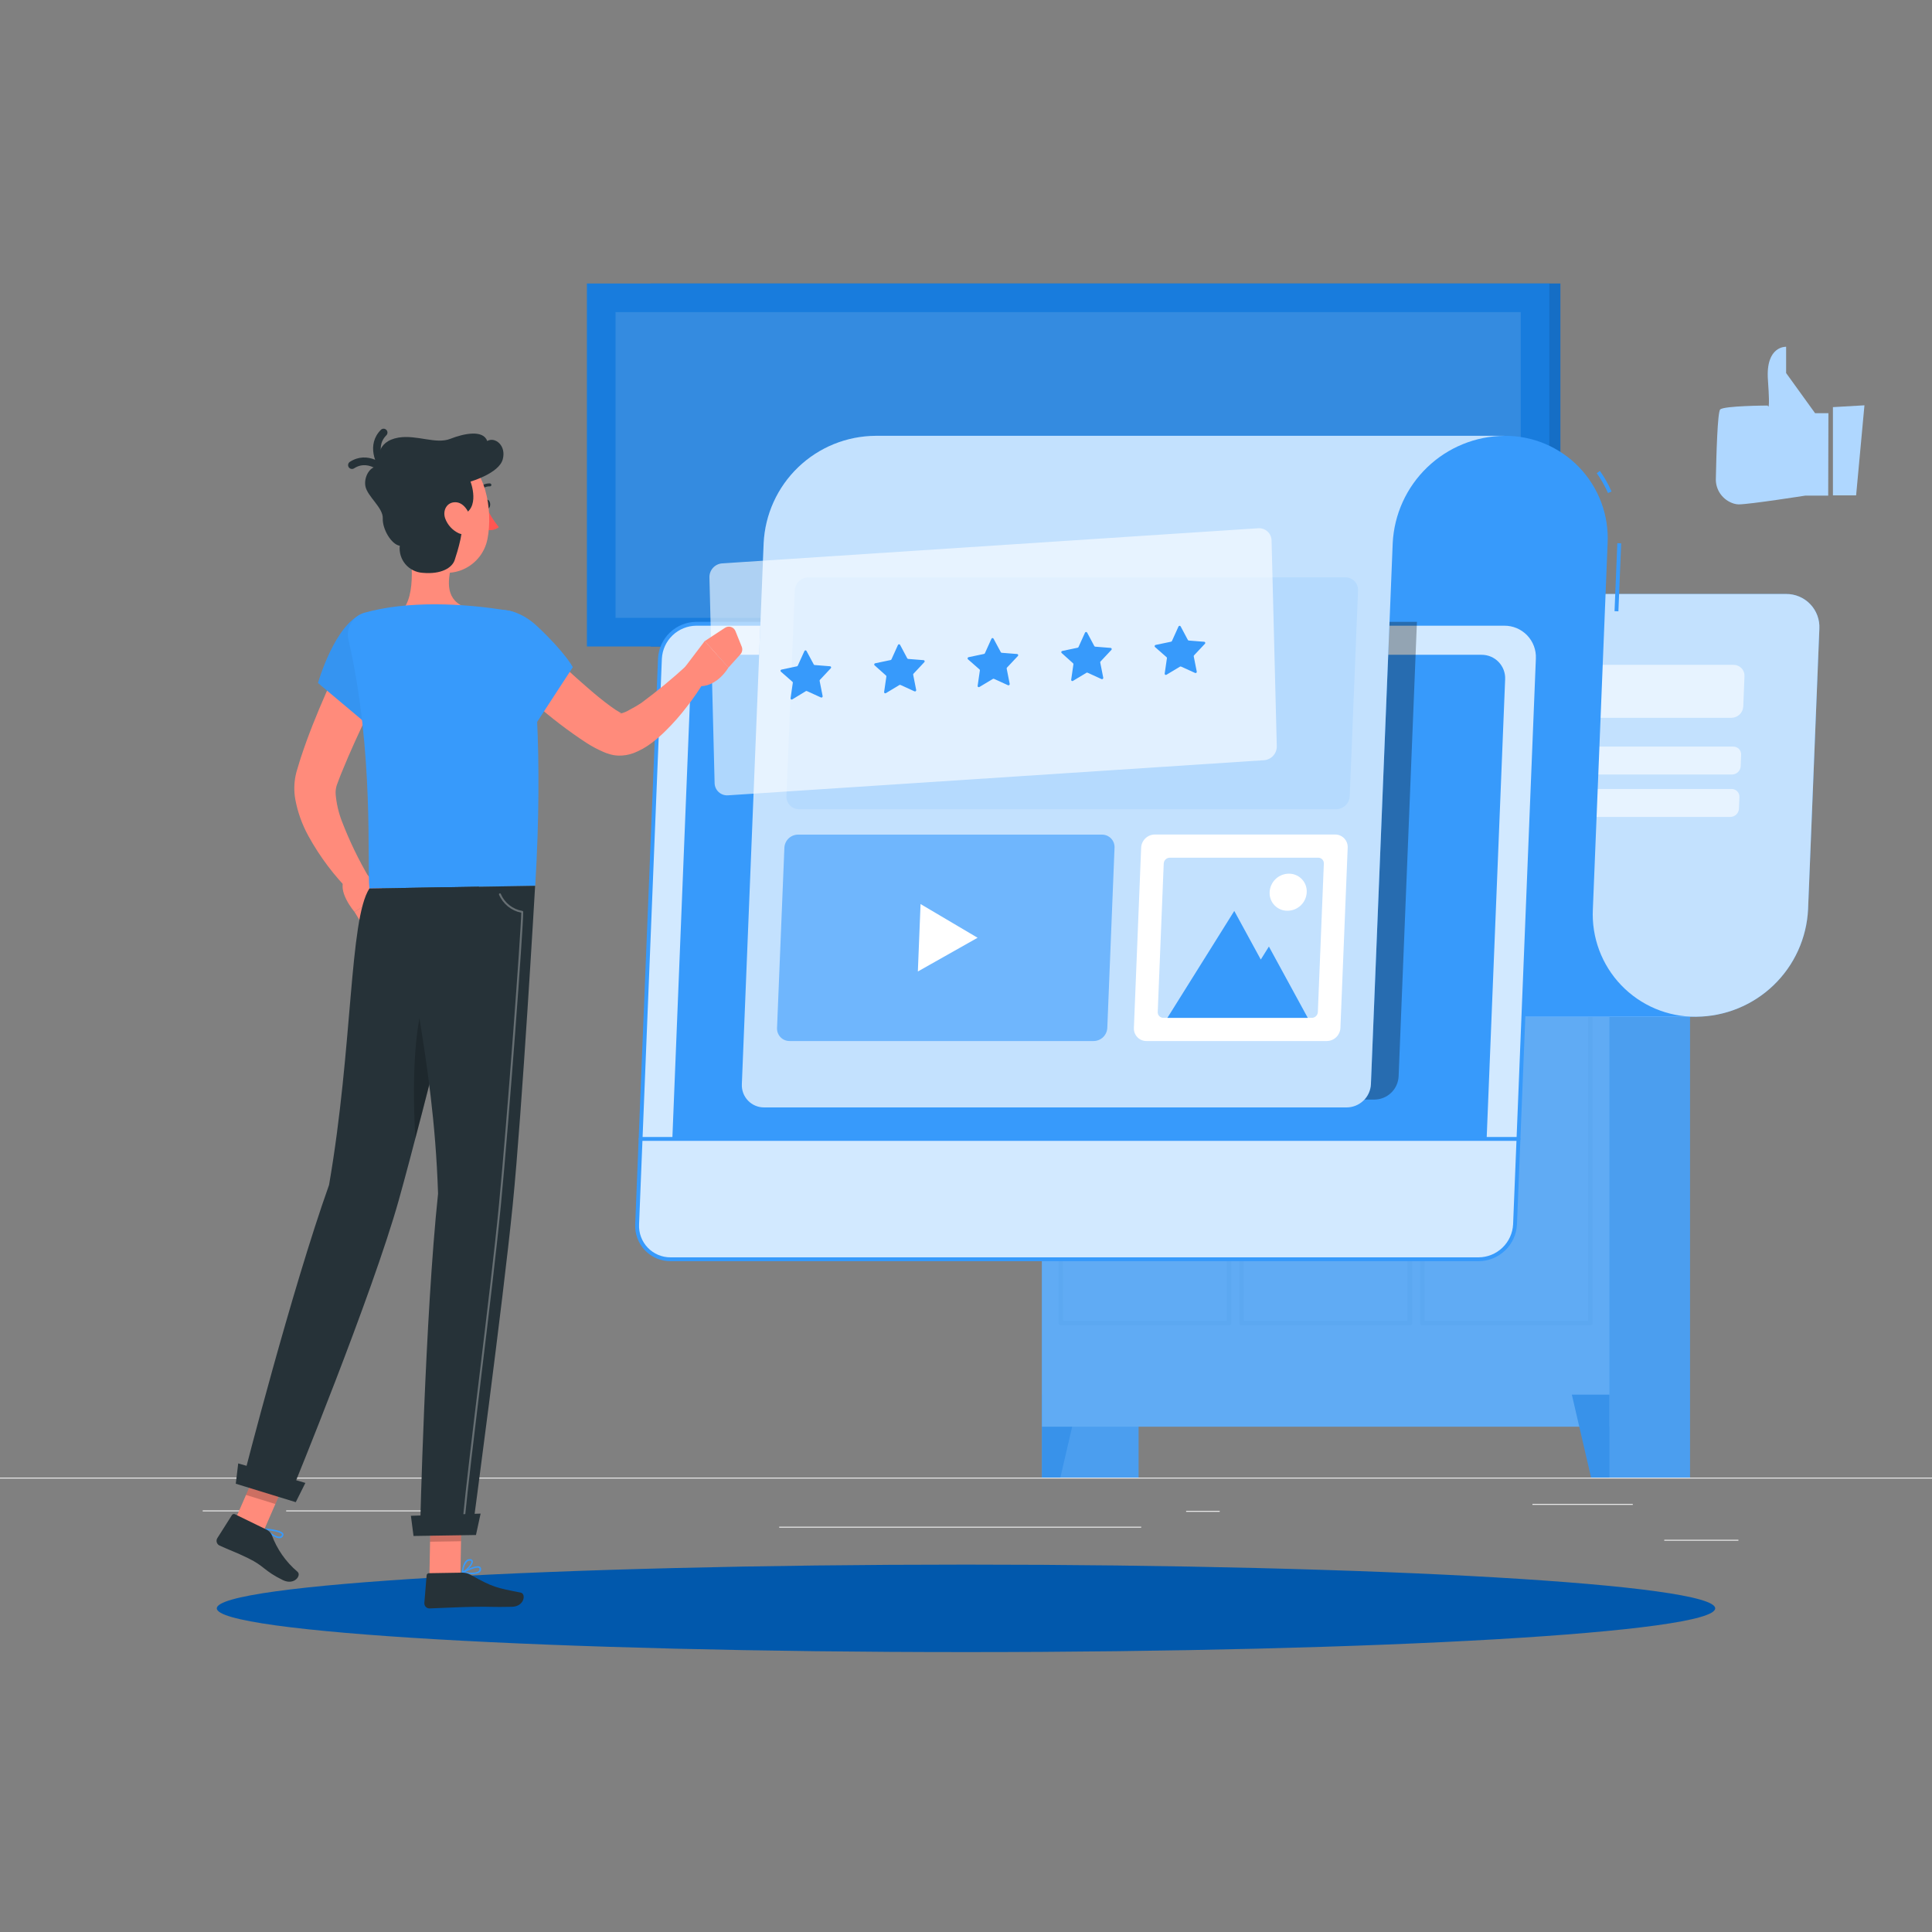 <svg width="360" height="360" viewBox="0 0 360 360" fill="none" xmlns="http://www.w3.org/2000/svg">
<rect x="0" y="0" width="360" height="360" fill="#808080" stroke="none"/>
<path d="M360 275.328H0V275.508H360V275.328Z" fill="#EBEBEB"/>
<path d="M304.243 280.231H285.545V280.411H304.243V280.231Z" fill="#EBEBEB"/>
<path d="M227.275 281.528H221.019V281.708H227.275V281.528Z" fill="#EBEBEB"/>
<path d="M323.928 286.913H310.111V287.093H323.928V286.913Z" fill="#EBEBEB"/>
<path d="M49.471 281.441H37.771V281.621H49.471V281.441Z" fill="#EBEBEB"/>
<path d="M79.841 281.441H53.323V281.621H79.841V281.441Z" fill="#EBEBEB"/>
<path d="M212.645 284.479H145.195V284.659H212.645V284.479Z" fill="#EBEBEB"/>
<path d="M194.155 275.328H212.162V160.56H194.155V275.328Z" fill="#4B9EEF"/>
<path d="M197.582 275.328H194.162V259.87H201.168L197.582 275.328Z" fill="#3892EA"/>
<path d="M296.906 275.328H314.914V160.56H296.906V275.328Z" fill="#4B9EEF"/>
<path d="M194.155 265.846H299.895V160.56H194.155V265.846Z" fill="#60ABF4"/>
<path d="M296.381 246.96H265.039C264.93 246.96 264.825 246.917 264.746 246.84C264.668 246.764 264.623 246.659 264.622 246.55V165.6C264.622 165.489 264.666 165.383 264.744 165.305C264.822 165.227 264.928 165.183 265.039 165.183H270.799C270.867 165.183 270.933 165.2 270.992 165.233C271.051 165.266 271.101 165.313 271.138 165.37C271.87 166.524 272.822 167.525 273.938 168.315C274.999 169.081 276.273 169.499 277.582 169.51H283.781C286.178 169.51 288.461 168.07 290.218 165.37C290.256 165.313 290.307 165.266 290.367 165.234C290.428 165.201 290.495 165.184 290.563 165.183H296.323C296.378 165.183 296.432 165.193 296.482 165.215C296.532 165.236 296.578 165.266 296.616 165.305C296.654 165.344 296.684 165.39 296.704 165.441C296.725 165.492 296.734 165.546 296.734 165.6V246.521C296.742 246.625 296.71 246.729 296.644 246.811C296.579 246.892 296.484 246.946 296.381 246.96ZM265.421 246.132H295.942V166.032H290.786C288.886 168.826 286.402 170.352 283.781 170.352H277.582C276.106 170.338 274.671 169.87 273.47 169.013C272.334 168.204 271.357 167.191 270.59 166.025H265.435L265.421 246.132Z" fill="#5CA8F1"/>
<path d="M262.699 246.96H231.358C231.248 246.96 231.143 246.917 231.065 246.84C230.987 246.764 230.942 246.659 230.94 246.55V165.6C230.94 165.489 230.984 165.383 231.062 165.305C231.141 165.227 231.247 165.183 231.358 165.183H236.83C236.898 165.184 236.965 165.201 237.025 165.234C237.086 165.266 237.137 165.313 237.175 165.37C237.904 166.526 238.853 167.526 239.969 168.315C241.031 169.079 242.303 169.497 243.612 169.51H249.84C252.23 169.51 254.52 168.07 256.277 165.37C256.313 165.313 256.363 165.266 256.422 165.233C256.481 165.2 256.548 165.183 256.615 165.183H262.728C262.783 165.183 262.837 165.193 262.887 165.215C262.937 165.236 262.983 165.266 263.021 165.305C263.059 165.344 263.089 165.39 263.109 165.441C263.13 165.492 263.139 165.546 263.138 165.6V246.521C263.143 246.58 263.134 246.639 263.114 246.694C263.093 246.749 263.061 246.799 263.019 246.841C262.978 246.883 262.928 246.915 262.872 246.936C262.817 246.956 262.758 246.965 262.699 246.96ZM231.739 246.132H262.26V166.032H256.781C254.88 168.826 252.403 170.352 249.782 170.352H243.583C242.108 170.338 240.673 169.87 239.472 169.013C238.335 168.204 237.359 167.191 236.592 166.025H231.768L231.739 246.132Z" fill="#5CA8F1"/>
<path d="M229.017 246.96H197.669C197.56 246.958 197.457 246.915 197.381 246.838C197.304 246.761 197.26 246.658 197.258 246.55V165.6C197.258 165.491 197.301 165.386 197.378 165.307C197.455 165.229 197.559 165.185 197.669 165.183H203.148C203.216 165.184 203.283 165.201 203.344 165.234C203.404 165.266 203.455 165.313 203.494 165.37C204.222 166.526 205.171 167.526 206.287 168.315C207.349 169.079 208.622 169.497 209.93 169.51H216.129C218.527 169.51 220.809 168.07 222.573 165.37C222.61 165.313 222.66 165.266 222.719 165.233C222.778 165.2 222.844 165.183 222.912 165.183H229.017C229.072 165.183 229.126 165.193 229.176 165.215C229.226 165.236 229.272 165.266 229.31 165.305C229.348 165.344 229.379 165.39 229.399 165.441C229.419 165.492 229.429 165.546 229.428 165.6V246.521C229.432 246.577 229.424 246.634 229.405 246.687C229.386 246.74 229.357 246.789 229.318 246.83C229.28 246.871 229.233 246.904 229.181 246.926C229.13 246.949 229.074 246.96 229.017 246.96ZM198.057 246.132H228.578V166.032H223.106C221.205 168.826 218.729 170.352 216.101 170.352H209.901C208.426 170.338 206.991 169.87 205.79 169.013C204.653 168.204 203.677 167.191 202.91 166.025H198.072L198.057 246.132Z" fill="#5CA8F1"/>
<path d="M296.474 275.328H299.894V259.87H292.889L296.474 275.328Z" fill="#3892EA"/>
<path d="M282.463 135.194H266.94C265.007 135.194 263.441 136.761 263.441 138.694V157.061C263.441 158.993 265.007 160.56 266.94 160.56H282.463C284.396 160.56 285.962 158.993 285.962 157.061V138.694C285.962 136.761 284.396 135.194 282.463 135.194Z" fill="#EBEBEB"/>
<path d="M293.025 141.048H281.088C279.601 141.048 278.395 142.254 278.395 143.741V157.867C278.395 159.354 279.601 160.56 281.088 160.56H293.025C294.513 160.56 295.718 159.354 295.718 157.867V143.741C295.718 142.254 294.513 141.048 293.025 141.048Z" fill="#F5F5F5"/>
<path d="M203.162 154.202C203.162 154.202 203.717 160.56 225.007 160.56C246.298 160.56 246.845 154.202 246.845 154.202H203.162Z" fill="#F0F0F0"/>
<path d="M121.248 120.463L290.757 120.463V52.826L121.248 52.826V120.463Z" fill="#156EC5"/>
<path d="M109.361 120.463L288.691 120.463V52.826L109.361 52.826V120.463Z" fill="#187CDD"/>
<path d="M114.696 58.154V115.128L283.363 115.128V58.154L114.696 58.154Z" fill="#348BE0"/>
<path d="M180 307.843C257.099 307.843 319.601 304.194 319.601 299.693C319.601 295.192 257.099 291.542 180 291.542C102.901 291.542 40.399 295.192 40.399 299.693C40.399 304.194 102.901 307.843 180 307.843Z" fill="#0158AC"/>
<path d="M218.88 189.454H316.08C321.452 189.409 326.604 187.309 330.477 183.585C334.351 179.862 336.652 174.797 336.909 169.431L339.012 117.159C339.057 116.32 338.93 115.48 338.638 114.692C338.346 113.904 337.896 113.184 337.315 112.577C336.734 111.969 336.035 111.488 335.261 111.161C334.486 110.835 333.653 110.671 332.813 110.679H228.485C226.748 110.692 225.082 111.372 223.832 112.578C222.582 113.783 221.843 115.423 221.767 117.159L219.657 169.431C219.402 174.797 217.102 179.861 213.23 183.585C209.358 187.308 204.207 189.409 198.835 189.454H218.88Z" fill="#379AFB"/>
<path opacity="0.7" d="M218.88 189.454H316.08C321.452 189.409 326.604 187.309 330.477 183.585C334.351 179.862 336.652 174.797 336.909 169.431L339.012 117.159C339.057 116.32 338.93 115.48 338.638 114.692C338.346 113.904 337.896 113.184 337.315 112.577C336.734 111.969 336.035 111.488 335.261 111.161C334.486 110.835 333.653 110.671 332.813 110.679H228.485C226.748 110.692 225.082 111.372 223.832 112.578C222.582 113.783 221.843 115.423 221.767 117.159L219.657 169.431C219.402 174.797 217.102 179.861 213.23 183.585C209.358 187.308 204.207 189.409 198.835 189.454H218.88Z" fill="white"/>
<path opacity="0.6" d="M322.632 133.755H236.657C236.378 133.757 236.102 133.702 235.845 133.593C235.589 133.484 235.357 133.323 235.166 133.12C234.975 132.917 234.827 132.677 234.733 132.414C234.639 132.152 234.6 131.873 234.619 131.595L234.85 126C234.876 125.432 235.119 124.896 235.529 124.502C235.939 124.108 236.484 123.886 237.053 123.883H323.028C323.303 123.881 323.575 123.935 323.828 124.042C324.081 124.148 324.31 124.306 324.5 124.504C324.69 124.702 324.838 124.937 324.934 125.194C325.03 125.452 325.072 125.726 325.058 126L324.835 131.595C324.817 132.169 324.577 132.714 324.167 133.117C323.757 133.519 323.207 133.747 322.632 133.755Z" fill="white"/>
<path opacity="0.6" d="M322.783 144.317H235.663C235.462 144.323 235.261 144.288 235.074 144.212C234.887 144.136 234.719 144.021 234.579 143.876C234.439 143.731 234.331 143.558 234.263 143.368C234.194 143.179 234.166 142.977 234.18 142.776L234.266 140.659C234.286 140.246 234.464 139.856 234.763 139.57C235.061 139.283 235.458 139.122 235.872 139.118H322.992C323.19 139.118 323.386 139.158 323.567 139.237C323.749 139.315 323.912 139.431 324.047 139.575C324.183 139.72 324.286 139.891 324.353 140.077C324.419 140.264 324.446 140.462 324.432 140.659L324.353 142.776C324.331 143.183 324.158 143.567 323.868 143.852C323.577 144.137 323.19 144.303 322.783 144.317Z" fill="white"/>
<path opacity="0.6" d="M322.467 152.223H235.347C235.145 152.228 234.945 152.192 234.758 152.115C234.572 152.038 234.403 151.923 234.264 151.777C234.125 151.631 234.018 151.457 233.95 151.268C233.883 151.078 233.855 150.876 233.871 150.675L233.957 148.558C233.975 148.145 234.151 147.755 234.449 147.469C234.746 147.182 235.142 147.02 235.555 147.017H322.675C322.873 147.017 323.069 147.057 323.251 147.136C323.432 147.214 323.596 147.329 323.731 147.474C323.866 147.618 323.97 147.789 324.036 147.976C324.102 148.162 324.129 148.36 324.115 148.558L324.029 150.675C324.013 151.083 323.842 151.469 323.553 151.756C323.263 152.044 322.874 152.21 322.467 152.223Z" fill="white"/>
<path d="M299.628 91.872C299.056 90.571 298.354 89.331 297.533 88.171L298.123 87.753C298.973 88.953 299.697 90.236 300.283 91.584L299.628 91.872Z" fill="#379AFB"/>
<path d="M301.366 101.214L300.846 113.882L301.566 113.912L302.085 101.243L301.366 101.214Z" fill="#379AFB"/>
<path d="M296.806 169.431L299.556 101.232C299.684 98.637 299.28 96.043 298.37 93.609C297.46 91.176 296.062 88.954 294.263 87.079C292.464 85.204 290.301 83.717 287.907 82.707C285.512 81.698 282.937 81.188 280.339 81.209H163.145C165.743 81.187 168.319 81.696 170.714 82.705C173.108 83.714 175.272 85.202 177.071 87.077C178.87 88.951 180.268 91.174 181.177 93.608C182.087 96.042 182.49 98.637 182.362 101.232L179.618 169.431C179.172 180.49 193.054 189.454 204.098 189.454H316.022C313.424 189.476 310.848 188.966 308.454 187.957C306.059 186.948 303.896 185.461 302.096 183.586C300.297 181.711 298.9 179.489 297.99 177.054C297.08 174.62 296.677 172.026 296.806 169.431Z" fill="#379AFB"/>
<path d="M275.53 234.648H124.97C124.128 234.655 123.293 234.49 122.517 234.164C121.74 233.838 121.039 233.357 120.454 232.751C119.869 232.144 119.414 231.425 119.116 230.638C118.818 229.85 118.684 229.01 118.721 228.168L122.969 122.768C123.059 121.028 123.809 119.389 125.067 118.185C126.325 116.98 127.995 116.302 129.737 116.288H280.296C281.138 116.281 281.973 116.446 282.749 116.772C283.526 117.098 284.228 117.579 284.813 118.185C285.397 118.792 285.852 119.51 286.15 120.298C286.448 121.086 286.583 121.926 286.546 122.768L282.305 228.168C282.211 229.908 281.459 231.546 280.2 232.75C278.941 233.954 277.271 234.633 275.53 234.648Z" fill="#D2E9FF"/>
<path d="M275.53 235.008H124.97C124.077 235.014 123.193 234.838 122.37 234.491C121.547 234.143 120.804 233.632 120.186 232.988C119.567 232.344 119.086 231.58 118.773 230.744C118.459 229.908 118.319 229.017 118.361 228.125L122.609 122.724C122.697 120.888 123.485 119.154 124.81 117.88C126.135 116.605 127.898 115.886 129.737 115.87H280.296C281.19 115.862 282.075 116.037 282.899 116.383C283.723 116.73 284.467 117.241 285.086 117.886C285.704 118.53 286.185 119.295 286.498 120.131C286.811 120.968 286.95 121.861 286.906 122.753L282.665 228.154C282.577 229.992 281.788 231.726 280.461 233.001C279.134 234.276 277.37 234.994 275.53 235.008ZM129.737 116.59C128.084 116.606 126.5 117.254 125.309 118.399C124.118 119.545 123.41 121.102 123.329 122.753L119.081 228.154C119.042 228.949 119.165 229.744 119.444 230.49C119.723 231.236 120.151 231.917 120.703 232.491C121.254 233.065 121.917 233.521 122.651 233.83C123.385 234.139 124.174 234.295 124.97 234.288H275.53C277.183 234.274 278.769 233.627 279.962 232.481C281.155 231.336 281.864 229.777 281.945 228.125L286.186 122.724C286.225 121.929 286.101 121.134 285.822 120.388C285.543 119.642 285.115 118.961 284.564 118.387C284.012 117.813 283.349 117.357 282.615 117.048C281.881 116.739 281.092 116.583 280.296 116.59H129.737Z" fill="#379AFB"/>
<path d="M276.055 122.011H133.495C132.264 122.021 131.083 122.502 130.195 123.355C129.308 124.208 128.78 125.368 128.721 126.598L125.28 212.22H277.013L280.461 126.598C280.491 126.003 280.398 125.408 280.19 124.85C279.981 124.293 279.661 123.783 279.248 123.354C278.835 122.924 278.339 122.584 277.79 122.353C277.241 122.122 276.651 122.006 276.055 122.011Z" fill="#379AFB"/>
<path opacity="0.3" d="M146.83 115.87L143.424 200.57C143.398 201.131 143.486 201.692 143.684 202.217C143.881 202.743 144.184 203.223 144.574 203.627C144.963 204.032 145.432 204.352 145.949 204.57C146.467 204.787 147.024 204.896 147.586 204.89H256.104C257.265 204.883 258.379 204.431 259.217 203.627C260.055 202.824 260.554 201.73 260.611 200.57L264.024 115.87H146.83Z" fill="black"/>
<path d="M260.316 81.209H163.116C157.744 81.253 152.592 83.352 148.719 87.076C144.847 90.8 142.547 95.866 142.294 101.232L138.233 202.032C138.207 202.593 138.296 203.153 138.494 203.678C138.693 204.203 138.996 204.683 139.385 205.087C139.774 205.491 140.242 205.812 140.759 206.029C141.277 206.247 141.833 206.357 142.394 206.352H250.942C252.102 206.343 253.215 205.89 254.053 205.087C254.891 204.284 255.39 203.191 255.449 202.032L259.51 101.232C259.767 95.866 262.068 90.801 265.942 87.078C269.815 83.354 274.967 81.254 280.339 81.209H260.316Z" fill="#379AFB"/>
<path opacity="0.7" d="M260.316 81.209H163.116C157.744 81.253 152.592 83.352 148.719 87.076C144.847 90.8 142.547 95.866 142.294 101.232L138.233 202.032C138.207 202.593 138.296 203.153 138.494 203.678C138.693 204.203 138.996 204.683 139.385 205.087C139.774 205.491 140.242 205.812 140.759 206.029C141.277 206.247 141.833 206.357 142.394 206.352H250.942C252.102 206.343 253.215 205.89 254.053 205.087C254.891 204.284 255.39 203.191 255.449 202.032L259.51 101.232C259.767 95.866 262.068 90.801 265.942 87.078C269.815 83.354 274.967 81.254 280.339 81.209H260.316Z" fill="white"/>
<path d="M282.96 212.58H119.361C119.266 212.58 119.174 212.542 119.107 212.475C119.039 212.407 119.001 212.316 119.001 212.22C119.001 212.125 119.039 212.033 119.107 211.966C119.174 211.898 119.266 211.86 119.361 211.86H282.96C283.055 211.86 283.147 211.898 283.214 211.966C283.282 212.033 283.32 212.125 283.32 212.22C283.32 212.316 283.282 212.407 283.214 212.475C283.147 212.542 283.055 212.58 282.96 212.58Z" fill="#379AFB"/>
<path opacity="0.1" d="M248.969 150.782H148.889C148.572 150.785 148.258 150.722 147.966 150.599C147.674 150.476 147.41 150.295 147.19 150.067C146.971 149.838 146.8 149.568 146.688 149.271C146.577 148.974 146.527 148.658 146.542 148.342L148.09 110.016C148.121 109.363 148.401 108.747 148.872 108.295C149.344 107.842 149.97 107.587 150.624 107.582H250.704C251.021 107.579 251.334 107.64 251.626 107.763C251.918 107.885 252.182 108.066 252.402 108.293C252.622 108.521 252.793 108.792 252.904 109.088C253.016 109.384 253.066 109.7 253.051 110.016L251.503 148.32C251.479 148.978 251.202 149.601 250.73 150.06C250.258 150.518 249.627 150.777 248.969 150.782Z" fill="#379AFB"/>
<path opacity="0.6" d="M203.76 193.983H147.132C146.814 193.985 146.498 193.922 146.205 193.798C145.912 193.673 145.647 193.49 145.428 193.259C145.208 193.028 145.039 192.755 144.929 192.456C144.82 192.156 144.773 191.838 144.792 191.52L146.16 157.939C146.195 157.292 146.474 156.681 146.942 156.232C147.41 155.783 148.031 155.528 148.68 155.52H205.337C205.653 155.518 205.967 155.58 206.259 155.703C206.55 155.826 206.814 156.008 207.033 156.236C207.252 156.465 207.422 156.736 207.533 157.032C207.643 157.329 207.692 157.645 207.677 157.961L206.33 191.52C206.302 192.183 206.019 192.809 205.54 193.268C205.061 193.727 204.423 193.983 203.76 193.983Z" fill="#379AFB"/>
<path d="M182.16 174.737L171.533 168.458L171.029 181.022L182.16 174.737Z" fill="white"/>
<path d="M247.226 193.983H213.631C213.314 193.985 213 193.923 212.708 193.8C212.416 193.677 212.152 193.495 211.933 193.267C211.713 193.039 211.542 192.768 211.431 192.471C211.319 192.175 211.269 191.859 211.284 191.542L212.638 157.94C212.671 157.286 212.952 156.669 213.424 156.215C213.897 155.762 214.524 155.505 215.179 155.499H248.774C249.091 155.497 249.405 155.559 249.697 155.682C249.989 155.805 250.253 155.986 250.473 156.215C250.692 156.443 250.863 156.714 250.975 157.01C251.086 157.307 251.136 157.623 251.122 157.94L249.768 191.52C249.742 192.179 249.464 192.802 248.99 193.261C248.517 193.719 247.885 193.978 247.226 193.983Z" fill="white"/>
<path opacity="0.3" d="M215.726 188.568L216.842 160.913C216.855 160.62 216.979 160.344 217.19 160.14C217.4 159.937 217.68 159.822 217.973 159.818H245.635C245.777 159.818 245.917 159.847 246.047 159.902C246.177 159.958 246.294 160.039 246.392 160.141C246.489 160.244 246.565 160.365 246.615 160.497C246.664 160.63 246.686 160.771 246.679 160.913L245.563 188.568C245.552 188.861 245.428 189.138 245.218 189.342C245.007 189.546 244.726 189.66 244.433 189.662H216.77C216.629 189.662 216.489 189.634 216.359 189.578C216.229 189.523 216.111 189.441 216.014 189.339C215.916 189.236 215.84 189.115 215.791 188.983C215.741 188.85 215.719 188.709 215.726 188.568Z" fill="#379AFB"/>
<path d="M236.441 176.379L234.929 178.798L229.99 169.74L217.526 189.663H243.684L236.441 176.379Z" fill="#379AFB"/>
<path d="M243.49 166.248C243.452 167.178 243.057 168.057 242.386 168.701C241.714 169.346 240.82 169.705 239.89 169.704C239.441 169.708 238.997 169.62 238.584 169.445C238.171 169.271 237.798 169.014 237.488 168.691C237.178 168.367 236.937 167.983 236.781 167.563C236.624 167.143 236.555 166.696 236.578 166.248C236.617 165.32 237.013 164.443 237.684 163.8C238.355 163.157 239.248 162.799 240.178 162.799C240.625 162.796 241.069 162.884 241.481 163.058C241.894 163.232 242.266 163.488 242.576 163.811C242.886 164.133 243.127 164.516 243.284 164.935C243.441 165.354 243.511 165.801 243.49 166.248Z" fill="white"/>
<path d="M75.823 99.115C76.73 103.313 77.702 111.017 74.786 113.926C77.134 116.129 80.186 118.663 85.219 118.678C90.252 118.692 89.309 115.279 87.948 113.501C83.21 112.529 83.268 109.037 84.031 105.732L75.823 99.115Z" fill="#FF8B7B"/>
<path d="M74.023 121.846C72.23 125.446 70.423 129.146 68.659 132.804C66.895 136.462 65.203 140.148 63.713 143.82C63.518 144.274 63.346 144.734 63.173 145.188L62.748 146.318C62.574 146.867 62.505 147.444 62.546 148.018C62.694 149.721 63.08 151.396 63.691 152.993C65.097 156.656 66.804 160.196 68.796 163.577L65.405 166.32C62.279 163.21 59.613 159.67 57.485 155.808C56.302 153.667 55.471 151.351 55.022 148.946C54.761 147.468 54.783 145.953 55.087 144.482L55.231 143.87C55.289 143.662 55.318 143.582 55.361 143.438L55.598 142.654C55.757 142.128 55.908 141.602 56.081 141.091C57.434 136.98 59.026 133.063 60.718 129.197C62.41 125.33 64.253 121.55 66.24 117.792L74.023 121.846Z" fill="#FF8B7B"/>
<path d="M67.759 114.307C62.467 115.963 59.249 127.267 59.249 127.267L70.142 136.411C72.234 132.319 74.057 128.096 75.6 123.768C78.163 116.395 74.16 112.32 67.759 114.307Z" fill="#379AFB"/>
<g opacity="0.2">
<path opacity="0.2" d="M67.759 114.307C62.467 115.963 59.249 127.267 59.249 127.267L70.142 136.411C72.234 132.319 74.057 128.096 75.6 123.768C78.163 116.395 74.16 112.32 67.759 114.307Z" fill="black"/>
</g>
<path d="M67.601 162.273L71.921 166.255L66.06 169.92C66.06 169.92 62.546 165.837 64.346 163.627L67.601 162.273Z" fill="#FF8B7B"/>
<path d="M72.367 172.368L70.085 173.297C69.638 173.474 69.143 173.487 68.688 173.333C68.233 173.178 67.847 172.867 67.601 172.454L66.06 169.92L71.95 166.248L73.389 169.668C73.502 169.912 73.565 170.176 73.575 170.445C73.584 170.713 73.54 170.981 73.445 171.233C73.35 171.484 73.205 171.714 73.02 171.909C72.835 172.104 72.613 172.26 72.367 172.368Z" fill="#FF8B7B"/>
<path d="M94.867 113.81C86.299 112.37 75.852 111.91 67.867 114.185C66.816 114.493 65.924 115.195 65.379 116.145C64.835 117.095 64.678 118.22 64.944 119.282C69.754 140.09 68.364 161.107 68.832 165.557L99.734 165.06C101.261 139.615 99.518 123.826 98.553 117.54C98.407 116.611 97.972 115.751 97.311 115.082C96.65 114.412 95.795 113.968 94.867 113.81Z" fill="#379AFB"/>
<path d="M97.15 116.755C99.857 119.34 102.643 121.975 105.415 124.517C106.807 125.798 108.204 127.044 109.606 128.254C110.995 129.463 112.421 130.637 113.796 131.63C114.385 132.072 115.004 132.474 115.646 132.833L115.819 132.926H115.906H115.949H115.826H115.632C115.423 132.926 115.495 132.991 115.632 132.962C116.238 132.815 116.816 132.572 117.346 132.242C118.092 131.856 118.818 131.431 119.52 130.968C122.487 128.766 125.338 126.411 128.059 123.912L131.443 126.626C130.413 128.359 129.276 130.025 128.038 131.616C126.795 133.257 125.433 134.804 123.962 136.246C123.18 137.022 122.345 137.743 121.464 138.406C120.419 139.208 119.265 139.858 118.037 140.335C117.136 140.667 116.181 140.823 115.222 140.796C114.915 140.784 114.61 140.753 114.307 140.702L113.839 140.594L113.537 140.508L112.939 140.314L112.442 140.112C111.349 139.637 110.294 139.076 109.289 138.434C105.89 136.202 102.653 133.731 99.605 131.04C96.617 128.441 93.773 125.798 90.965 122.969L97.15 116.755Z" fill="#FF8B7B"/>
<path d="M87.495 119.088C86.724 124.581 99.734 135.057 99.734 135.057L106.74 124.315C106.74 124.315 105.3 121.572 100.109 116.704C94.781 111.708 88.344 113.04 87.495 119.088Z" fill="#379AFB"/>
<path opacity="0.6" d="M235.534 141.653L135.655 148.198C135.339 148.22 135.022 148.178 134.723 148.074C134.424 147.97 134.15 147.807 133.916 147.593C133.682 147.379 133.494 147.121 133.364 146.832C133.233 146.544 133.163 146.232 133.157 145.915L132.192 107.575C132.181 106.922 132.42 106.288 132.86 105.805C133.301 105.322 133.909 105.025 134.561 104.976L234.446 98.431C234.762 98.409 235.079 98.451 235.377 98.555C235.676 98.659 235.95 98.823 236.183 99.036C236.416 99.25 236.604 99.509 236.733 99.797C236.863 100.086 236.933 100.397 236.938 100.714L237.91 139.054C237.921 139.708 237.68 140.342 237.239 140.826C236.797 141.309 236.187 141.605 235.534 141.653Z" fill="white"/>
<path d="M185.134 119.009L186.487 121.529C186.502 121.561 186.525 121.587 186.555 121.606C186.584 121.626 186.618 121.636 186.653 121.637L189.533 121.867C189.574 121.87 189.613 121.885 189.646 121.91C189.679 121.935 189.704 121.969 189.718 122.007C189.733 122.046 189.736 122.088 189.727 122.128C189.719 122.168 189.699 122.205 189.67 122.234L187.639 124.394C187.614 124.421 187.596 124.453 187.586 124.488C187.576 124.523 187.575 124.56 187.582 124.596L188.143 127.426C188.151 127.466 188.148 127.508 188.134 127.547C188.121 127.586 188.097 127.62 188.065 127.647C188.033 127.673 187.995 127.691 187.955 127.697C187.914 127.704 187.872 127.7 187.834 127.685L185.227 126.497C185.196 126.481 185.161 126.473 185.126 126.473C185.091 126.473 185.057 126.481 185.026 126.497L182.491 128.016C182.457 128.036 182.417 128.046 182.377 128.046C182.338 128.045 182.299 128.033 182.265 128.011C182.231 127.99 182.205 127.959 182.187 127.923C182.17 127.887 182.163 127.847 182.167 127.807L182.585 124.927C182.591 124.893 182.588 124.858 182.577 124.825C182.566 124.792 182.546 124.763 182.52 124.74L180.36 122.846C180.331 122.817 180.31 122.78 180.299 122.74C180.289 122.7 180.29 122.658 180.302 122.618C180.313 122.578 180.336 122.542 180.366 122.514C180.397 122.486 180.435 122.466 180.475 122.458L183.355 121.853C183.391 121.844 183.424 121.829 183.452 121.806C183.481 121.784 183.504 121.755 183.521 121.723L184.738 119.03C184.752 118.991 184.778 118.956 184.812 118.931C184.846 118.906 184.886 118.892 184.929 118.889C184.971 118.887 185.012 118.897 185.049 118.918C185.085 118.94 185.115 118.971 185.134 119.009Z" fill="#379AFB"/>
<path d="M202.565 117.864L203.911 120.391C203.93 120.421 203.956 120.446 203.986 120.465C204.015 120.483 204.049 120.495 204.084 120.499L206.964 120.729C207.005 120.734 207.043 120.75 207.075 120.775C207.107 120.8 207.131 120.834 207.144 120.872C207.158 120.911 207.16 120.952 207.151 120.992C207.142 121.031 207.122 121.068 207.094 121.097L205.071 123.257C205.046 123.282 205.028 123.313 205.018 123.347C205.007 123.381 205.006 123.416 205.013 123.451L205.575 126.288C205.582 126.329 205.578 126.371 205.563 126.409C205.548 126.448 205.523 126.482 205.491 126.508C205.459 126.534 205.42 126.55 205.379 126.556C205.338 126.562 205.296 126.556 205.258 126.54L202.659 125.352C202.627 125.336 202.593 125.328 202.558 125.328C202.523 125.328 202.488 125.336 202.457 125.352L199.923 126.878C199.888 126.899 199.847 126.909 199.807 126.908C199.766 126.907 199.726 126.895 199.693 126.872C199.659 126.85 199.632 126.818 199.615 126.781C199.599 126.744 199.593 126.703 199.599 126.662L200.016 123.782C200.021 123.746 200.017 123.71 200.004 123.676C199.992 123.642 199.971 123.612 199.944 123.588L197.82 121.68C197.79 121.652 197.769 121.616 197.758 121.577C197.747 121.537 197.747 121.496 197.758 121.456C197.769 121.417 197.791 121.381 197.821 121.353C197.851 121.326 197.888 121.306 197.928 121.298L200.808 120.693C200.844 120.686 200.877 120.669 200.905 120.646C200.933 120.622 200.954 120.591 200.967 120.557L202.183 117.871C202.203 117.838 202.23 117.81 202.263 117.791C202.296 117.771 202.334 117.761 202.372 117.76C202.41 117.759 202.448 117.769 202.482 117.787C202.516 117.805 202.544 117.831 202.565 117.864Z" fill="#379AFB"/>
<path d="M219.996 116.719L221.342 119.247C221.358 119.277 221.382 119.303 221.411 119.322C221.44 119.341 221.473 119.352 221.508 119.355L224.388 119.585C224.429 119.588 224.468 119.603 224.501 119.628C224.534 119.653 224.559 119.686 224.574 119.725C224.588 119.763 224.591 119.805 224.582 119.846C224.574 119.886 224.554 119.923 224.525 119.952L222.494 122.112C222.469 122.139 222.451 122.171 222.441 122.206C222.431 122.241 222.43 122.278 222.437 122.314L222.998 125.143C223.007 125.184 223.005 125.226 222.991 125.265C222.978 125.304 222.954 125.339 222.921 125.365C222.889 125.391 222.85 125.408 222.809 125.413C222.768 125.419 222.727 125.412 222.689 125.395L220.09 124.215C220.058 124.197 220.022 124.188 219.985 124.188C219.949 124.188 219.913 124.197 219.881 124.215L217.346 125.734C217.312 125.754 217.272 125.764 217.233 125.763C217.193 125.762 217.154 125.751 217.12 125.729C217.087 125.707 217.06 125.677 217.042 125.641C217.025 125.605 217.018 125.565 217.022 125.525L217.44 122.645C217.446 122.611 217.443 122.576 217.432 122.543C217.421 122.51 217.401 122.481 217.375 122.458L215.215 120.564C215.186 120.535 215.165 120.498 215.154 120.458C215.144 120.418 215.145 120.375 215.157 120.335C215.169 120.295 215.191 120.26 215.221 120.231C215.252 120.203 215.29 120.184 215.33 120.175L218.21 119.571C218.246 119.563 218.28 119.548 218.308 119.525C218.337 119.503 218.36 119.474 218.376 119.441L219.593 116.748C219.608 116.709 219.634 116.674 219.668 116.649C219.702 116.624 219.743 116.609 219.785 116.606C219.827 116.603 219.87 116.612 219.907 116.632C219.944 116.652 219.975 116.682 219.996 116.719Z" fill="#379AFB"/>
<path d="M167.71 120.146L169.056 122.674C169.075 122.703 169.101 122.728 169.13 122.747C169.16 122.766 169.194 122.777 169.229 122.782L172.109 123.012C172.149 123.016 172.188 123.032 172.22 123.057C172.252 123.083 172.276 123.116 172.289 123.155C172.303 123.193 172.305 123.235 172.296 123.274C172.287 123.314 172.267 123.35 172.239 123.379L170.215 125.539C170.191 125.564 170.172 125.595 170.162 125.629C170.152 125.663 170.151 125.699 170.158 125.734L170.719 128.57C170.727 128.611 170.723 128.653 170.708 128.692C170.693 128.731 170.668 128.765 170.636 128.791C170.604 128.816 170.565 128.833 170.524 128.839C170.483 128.844 170.441 128.839 170.403 128.822L167.803 127.634C167.772 127.619 167.738 127.61 167.703 127.61C167.668 127.61 167.633 127.619 167.602 127.634L165.067 129.161C165.032 129.182 164.992 129.192 164.952 129.191C164.911 129.19 164.871 129.177 164.837 129.155C164.804 129.132 164.777 129.1 164.76 129.063C164.744 129.026 164.738 128.985 164.743 128.945L165.161 126.065C165.166 126.029 165.162 125.993 165.149 125.959C165.136 125.925 165.116 125.895 165.089 125.87L162.965 123.977C162.935 123.949 162.914 123.913 162.903 123.874C162.892 123.834 162.892 123.792 162.903 123.753C162.914 123.714 162.936 123.678 162.966 123.65C162.996 123.622 163.033 123.603 163.073 123.595L165.953 122.99C165.987 122.982 166.019 122.966 166.047 122.943C166.074 122.921 166.096 122.893 166.111 122.861L167.328 120.168C167.346 120.134 167.373 120.105 167.405 120.084C167.437 120.064 167.475 120.052 167.513 120.049C167.551 120.047 167.59 120.055 167.624 120.072C167.659 120.089 167.688 120.115 167.71 120.146Z" fill="#379AFB"/>
<path d="M150.278 121.291L151.632 123.811C151.646 123.844 151.669 123.871 151.699 123.89C151.728 123.909 151.762 123.92 151.798 123.919L154.678 124.15C154.718 124.154 154.756 124.17 154.788 124.195C154.82 124.221 154.844 124.254 154.858 124.293C154.871 124.331 154.874 124.373 154.865 124.412C154.856 124.452 154.836 124.488 154.807 124.517L152.784 126.677C152.759 126.704 152.741 126.736 152.731 126.771C152.721 126.806 152.719 126.843 152.726 126.879L153.288 129.715C153.294 129.755 153.29 129.796 153.276 129.834C153.261 129.872 153.237 129.905 153.206 129.931C153.175 129.956 153.137 129.973 153.097 129.98C153.057 129.986 153.016 129.982 152.978 129.967L150.372 128.779C150.341 128.764 150.306 128.755 150.271 128.755C150.236 128.755 150.202 128.764 150.17 128.779L147.636 130.32C147.602 130.344 147.562 130.356 147.521 130.357C147.479 130.358 147.439 130.346 147.404 130.324C147.37 130.302 147.342 130.269 147.326 130.232C147.31 130.194 147.305 130.152 147.312 130.111L147.73 127.231C147.736 127.197 147.733 127.162 147.722 127.129C147.71 127.097 147.691 127.067 147.665 127.044L145.505 125.151C145.475 125.122 145.453 125.086 145.443 125.046C145.432 125.006 145.433 124.964 145.445 124.924C145.457 124.885 145.479 124.849 145.51 124.822C145.541 124.795 145.579 124.776 145.62 124.769L148.5 124.157C148.535 124.151 148.568 124.136 148.596 124.113C148.624 124.09 148.645 124.061 148.658 124.027L149.882 121.335C149.894 121.294 149.918 121.258 149.951 121.23C149.984 121.203 150.024 121.186 150.066 121.181C150.108 121.177 150.151 121.185 150.189 121.204C150.227 121.224 150.258 121.254 150.278 121.291Z" fill="#379AFB"/>
<path d="M127.325 124.704L131.314 119.448L135.734 124.38C135.734 124.38 133.2 128.851 129.118 127.649L127.325 124.704Z" fill="#FF8B7B"/>
<path d="M137.045 117.605L138.204 120.485C138.304 120.723 138.335 120.985 138.291 121.24C138.248 121.495 138.133 121.733 137.959 121.925L135.735 124.394L131.314 119.462L135.101 116.978C135.265 116.872 135.451 116.803 135.645 116.778C135.838 116.752 136.036 116.77 136.222 116.83C136.408 116.89 136.578 116.99 136.721 117.124C136.863 117.259 136.974 117.423 137.045 117.605Z" fill="#FF8B7B"/>
<path d="M90.238 93.974C90.238 94.442 90.526 94.809 90.828 94.802C91.13 94.795 91.361 94.406 91.339 93.938C91.318 93.47 91.051 93.103 90.749 93.11C90.446 93.117 90.216 93.506 90.238 93.974Z" fill="#263238"/>
<path d="M90.54 94.32C91.165 95.725 91.976 97.04 92.952 98.229C92.644 98.468 92.286 98.636 91.905 98.721C91.524 98.805 91.129 98.805 90.749 98.719L90.54 94.32Z" fill="#FF5652"/>
<path d="M89.28 91.577C89.324 91.582 89.368 91.575 89.409 91.557C89.449 91.539 89.484 91.511 89.51 91.476C89.712 91.202 89.977 90.981 90.284 90.833C90.59 90.685 90.927 90.614 91.267 90.626C91.303 90.629 91.339 90.625 91.374 90.614C91.408 90.603 91.44 90.585 91.467 90.562C91.495 90.538 91.517 90.51 91.534 90.478C91.55 90.445 91.56 90.41 91.562 90.374C91.565 90.301 91.539 90.23 91.491 90.176C91.443 90.121 91.376 90.086 91.303 90.079C90.875 90.059 90.448 90.144 90.06 90.327C89.672 90.511 89.335 90.786 89.079 91.13C89.049 91.17 89.031 91.218 89.025 91.267C89.02 91.317 89.028 91.367 89.049 91.412C89.069 91.458 89.101 91.497 89.142 91.526C89.183 91.555 89.23 91.572 89.28 91.577Z" fill="#263238"/>
<path d="M74.541 92.757C75.161 98.467 75.261 101.837 78.257 104.673C82.814 108.95 89.777 106.113 90.85 100.353C91.836 95.177 90.655 86.673 84.953 84.614C83.71 84.138 82.366 83.992 81.05 84.19C79.734 84.387 78.492 84.922 77.444 85.742C76.396 86.561 75.578 87.638 75.07 88.868C74.561 90.097 74.379 91.437 74.541 92.757Z" fill="#FF8B7B"/>
<path d="M85.997 95.998C86.717 98.201 85.198 102.917 84.722 104.357C84.247 105.797 82.239 107.064 78.718 106.733C78.105 106.692 77.506 106.527 76.959 106.249C76.411 105.971 75.925 105.585 75.53 105.114C75.135 104.643 74.84 104.097 74.661 103.509C74.483 102.921 74.425 102.304 74.491 101.693C72.922 101.455 71.237 98.582 71.323 96.588C71.41 94.594 68.443 92.52 68.083 90.576C67.723 88.632 69.358 85.932 71.518 87.293C70.121 85.853 69.999 82.253 74.282 81.533C77.703 80.993 81.238 82.814 83.88 81.778C86.522 80.741 90.022 80.057 90.792 82.174C92.232 81.331 94.392 83.016 93.672 85.615C92.952 88.214 87.674 89.734 87.674 89.734C87.674 89.734 89.64 94.838 85.997 95.998Z" fill="#263238"/>
<path d="M71.842 88.438C71.736 88.438 71.631 88.415 71.535 88.37C71.44 88.325 71.355 88.26 71.287 88.178C69.977 86.594 68.234 82.865 70.97 80.093C71.105 79.959 71.288 79.883 71.478 79.883C71.668 79.883 71.851 79.959 71.986 80.093C72.053 80.16 72.107 80.239 72.143 80.327C72.18 80.415 72.199 80.509 72.199 80.604C72.199 80.699 72.18 80.793 72.143 80.881C72.107 80.969 72.053 81.048 71.986 81.115C69.48 83.65 72.266 87.127 72.389 87.271C72.474 87.376 72.528 87.504 72.544 87.638C72.561 87.773 72.539 87.91 72.481 88.032C72.423 88.155 72.331 88.259 72.217 88.332C72.103 88.405 71.97 88.444 71.834 88.445L71.842 88.438Z" fill="#263238"/>
<path d="M72.482 89.201C72.374 89.2 72.267 89.175 72.17 89.128C72.073 89.081 71.988 89.012 71.921 88.927C71.798 88.783 68.976 85.327 65.974 87.271C65.812 87.374 65.616 87.409 65.429 87.368C65.242 87.327 65.079 87.213 64.976 87.052C64.873 86.89 64.838 86.695 64.88 86.508C64.921 86.321 65.034 86.158 65.196 86.054C68.472 83.952 71.762 86.429 73.044 88.027C73.103 88.101 73.147 88.186 73.174 88.278C73.2 88.369 73.208 88.465 73.198 88.559C73.187 88.653 73.158 88.745 73.111 88.828C73.065 88.91 73.003 88.984 72.929 89.043C72.802 89.144 72.645 89.2 72.482 89.201Z" fill="#263238"/>
<path d="M82.951 96.595C83.391 97.802 84.285 98.789 85.442 99.345C86.983 100.065 88.02 98.784 87.811 97.185C87.631 95.745 86.602 93.657 84.931 93.585C83.261 93.513 82.433 95.112 82.951 96.595Z" fill="#FF8B7B"/>
<path d="M49.327 285.048C49.314 285.026 49.308 285.001 49.308 284.976C49.308 284.95 49.314 284.926 49.327 284.904C49.339 284.878 49.358 284.857 49.383 284.842C49.407 284.828 49.436 284.822 49.464 284.825C49.759 284.825 52.344 285.041 52.769 285.739C52.807 285.804 52.828 285.879 52.828 285.955C52.828 286.031 52.807 286.105 52.769 286.171C52.722 286.285 52.648 286.385 52.552 286.462C52.456 286.539 52.343 286.59 52.221 286.61C51.386 286.754 50.061 285.703 49.341 285.062L49.327 285.048ZM52.473 285.84C52.171 285.487 50.839 285.242 49.831 285.12C50.832 285.962 51.681 286.409 52.149 286.322C52.229 286.309 52.304 286.276 52.367 286.226C52.43 286.175 52.479 286.109 52.509 286.034C52.524 286.008 52.532 285.978 52.532 285.948C52.532 285.918 52.524 285.888 52.509 285.861L52.473 285.84Z" fill="#379AFB"/>
<path d="M43.215 284.587L48.845 285.919L54.267 273.47L48.636 272.138L43.215 284.587Z" fill="#FF8B7B"/>
<path d="M49.507 284.947L43.79 282.161C43.692 282.11 43.578 282.098 43.471 282.127C43.364 282.156 43.273 282.225 43.214 282.319L40.478 286.639C40.413 286.753 40.371 286.879 40.356 287.01C40.342 287.14 40.354 287.272 40.392 287.398C40.431 287.524 40.495 287.64 40.58 287.74C40.666 287.84 40.771 287.921 40.889 287.978C42.962 288.943 43.69 289.102 46.282 290.369C49.313 291.845 49.162 292.694 52.711 294.43C54.871 295.474 56.239 293.508 55.418 292.86C53.247 291.019 51.592 288.644 50.616 285.97C50.389 285.501 49.993 285.136 49.507 284.947Z" fill="#263238"/>
<path opacity="0.2" d="M54.266 273.47L51.314 280.253L45.835 278.561L48.629 272.138L54.266 273.47Z" fill="black"/>
<path d="M61.315 220.795C65.765 195.063 65.073 171.36 68.832 165.557L89.251 165.226C89.251 165.226 79.078 206.583 74.311 223.603C69.365 241.294 54.432 277.683 54.432 277.683L45.482 274.918C45.482 274.918 54.302 240.48 61.315 220.795Z" fill="#263238"/>
<path opacity="0.2" d="M81 182.038C76.615 187.798 76.91 203.926 77.4 212.177C79.128 205.596 81.05 198.079 82.829 191.016L81 182.038Z" fill="black"/>
<path d="M86.148 293.134C86.123 293.123 86.102 293.106 86.087 293.083C86.072 293.061 86.064 293.035 86.064 293.008C86.064 292.981 86.072 292.954 86.087 292.932C86.102 292.91 86.123 292.892 86.148 292.882C86.407 292.745 88.682 291.528 89.395 291.91C89.463 291.944 89.522 291.995 89.564 292.058C89.607 292.121 89.633 292.194 89.64 292.27C89.662 292.392 89.653 292.517 89.613 292.635C89.572 292.752 89.502 292.857 89.41 292.939C88.798 293.515 87.134 293.314 86.198 293.141L86.148 293.134ZM89.194 292.133C88.754 291.989 87.516 292.486 86.616 292.939C87.898 293.134 88.848 293.062 89.194 292.738C89.251 292.682 89.295 292.612 89.32 292.536C89.345 292.459 89.351 292.378 89.338 292.298C89.338 292.268 89.329 292.238 89.312 292.213C89.295 292.187 89.272 292.167 89.244 292.154L89.194 292.133Z" fill="#379AFB"/>
<path d="M86.148 293.134H86.112C86.092 293.12 86.076 293.102 86.066 293.08C86.056 293.059 86.052 293.035 86.055 293.011C86.055 292.939 86.148 291.384 86.861 290.772C86.957 290.683 87.071 290.615 87.195 290.572C87.319 290.528 87.45 290.511 87.581 290.52C87.955 290.52 88.07 290.743 88.106 290.894C88.236 291.55 86.904 292.817 86.22 293.141C86.196 293.146 86.171 293.143 86.148 293.134ZM87.732 290.808H87.595C87.495 290.799 87.394 290.81 87.298 290.843C87.203 290.875 87.115 290.927 87.041 290.995C86.617 291.501 86.365 292.129 86.321 292.788C87.041 292.349 87.912 291.348 87.833 290.959C87.84 290.88 87.84 290.88 87.732 290.808Z" fill="#379AFB"/>
<path d="M80.014 293.767L85.788 293.681L86.033 280.274L80.266 280.361L80.014 293.767Z" fill="#FF8B7B"/>
<path d="M86.234 293.04L79.934 293.141C79.823 293.139 79.716 293.179 79.634 293.255C79.552 293.33 79.502 293.433 79.495 293.544L79.07 298.692C79.062 298.824 79.082 298.956 79.127 299.08C79.173 299.204 79.243 299.317 79.335 299.412C79.426 299.507 79.536 299.583 79.658 299.634C79.779 299.684 79.91 299.709 80.042 299.707C82.31 299.635 85.572 299.448 88.43 299.405C91.764 299.354 91.447 299.491 95.364 299.405C97.725 299.369 98.057 296.964 97.034 296.762C92.383 295.841 91.915 295.79 87.674 293.443C87.237 293.188 86.741 293.05 86.234 293.04Z" fill="#263238"/>
<path opacity="0.2" d="M86.033 280.274L85.91 287.186L80.136 287.28L80.258 280.368L86.033 280.274Z" fill="black"/>
<path d="M81.626 222.422C80.741 195.458 75.082 180 75.6 165.449L99.713 165.06C99.713 165.06 97.301 206.935 95.537 224.518C93.708 242.798 88.07 284.868 88.07 284.868L78.278 285.019C78.278 285.019 79.2 245.362 81.626 222.422Z" fill="#263238"/>
<path opacity="0.3" d="M86.35 283.816C86.326 283.815 86.303 283.808 86.282 283.797C86.26 283.787 86.242 283.772 86.226 283.754C86.211 283.736 86.199 283.715 86.192 283.692C86.185 283.67 86.182 283.646 86.184 283.622C86.839 276.912 88.042 266.947 89.323 256.406C90.713 244.886 92.16 232.977 92.974 224.503C94.529 208.31 97.056 173.973 97.128 170.071C96.215 169.89 95.359 169.488 94.636 168.9C93.914 168.313 93.345 167.558 92.981 166.701C92.973 166.679 92.97 166.655 92.971 166.631C92.973 166.607 92.979 166.583 92.99 166.562C93.001 166.54 93.016 166.521 93.034 166.506C93.052 166.49 93.073 166.478 93.096 166.471C93.118 166.463 93.141 166.46 93.164 166.461C93.187 166.462 93.21 166.468 93.23 166.478C93.251 166.488 93.27 166.502 93.285 166.519C93.3 166.537 93.312 166.557 93.319 166.579C93.672 167.4 94.226 168.12 94.929 168.672C95.632 169.224 96.462 169.591 97.344 169.74C97.386 169.748 97.424 169.77 97.451 169.803C97.479 169.836 97.494 169.877 97.495 169.92C97.495 172.994 94.91 208.08 93.334 224.539C92.513 233.02 91.073 244.929 89.676 256.442C88.402 266.99 87.199 276.948 86.544 283.658C86.542 283.681 86.536 283.704 86.525 283.725C86.514 283.746 86.499 283.764 86.481 283.779C86.463 283.794 86.442 283.805 86.419 283.811C86.397 283.818 86.373 283.819 86.35 283.816Z" fill="white"/>
<path d="M88.69 286.027L77.054 286.207L76.565 282.442L89.554 282.038L88.69 286.027Z" fill="#263238"/>
<path d="M55.109 279.907L43.934 276.472L44.388 272.685L56.902 276.321L55.109 279.907Z" fill="#263238"/>
<path d="M340.699 76.988H338.212L332.818 69.511V64.617C332.818 64.617 328.972 64.383 329.427 70.793C329.882 77.204 329.391 75.566 329.391 75.566C329.391 75.566 321.233 75.601 320.529 76.3C320.033 76.807 319.815 84.802 319.726 89.12C319.674 90.166 319.977 91.199 320.588 92.056C321.2 92.912 322.083 93.542 323.099 93.846C323.378 93.928 323.666 93.975 323.956 93.986C325.988 93.986 336.363 92.355 336.363 92.355H340.658L340.699 76.988Z" fill="#AFD7FF"/>
<path d="M347.413 75.524L345.86 92.308H341.538V75.863L347.413 75.524Z" fill="#AFD7FF"/>
</svg>
